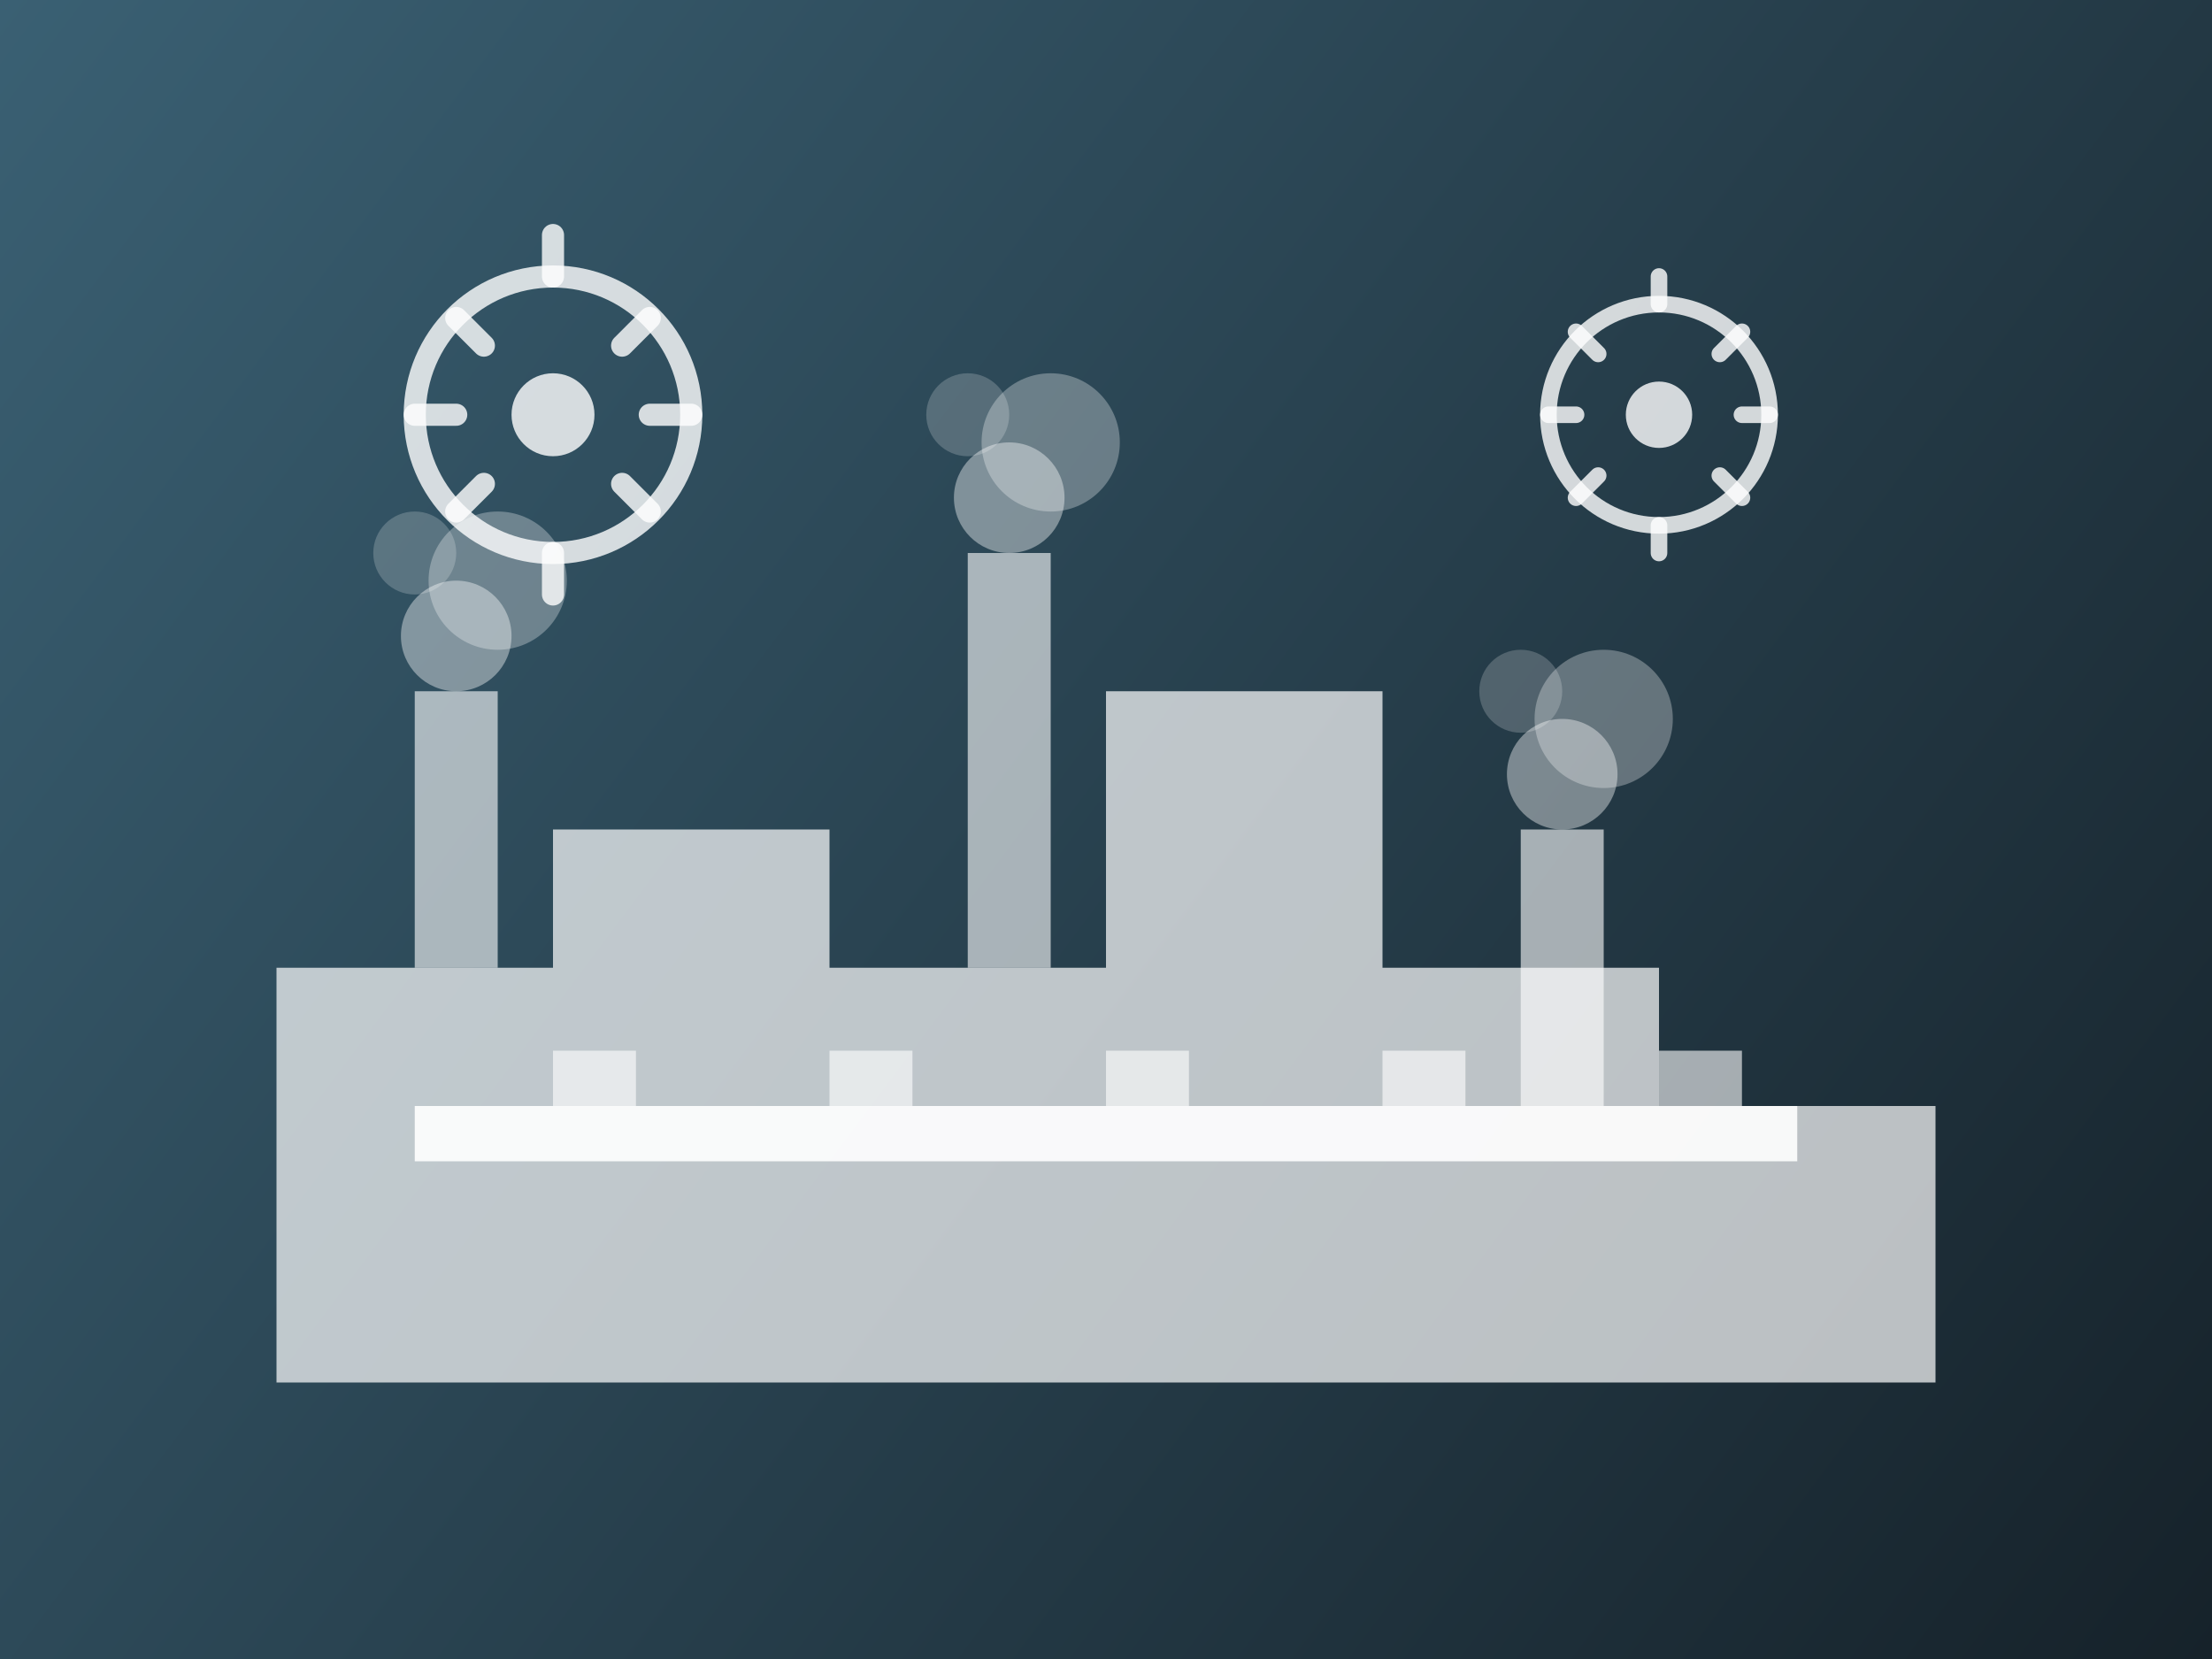<?xml version="1.0" encoding="UTF-8"?>
<svg width="800" height="600" viewBox="0 0 800 600" fill="none" xmlns="http://www.w3.org/2000/svg">
  <rect x="0" y="0" width="800" height="600" fill="#808080" stroke="none"/>
  <!-- Background with gradient -->
  <rect width="800" height="600" fill="url(#manufacturing_gradient)"/>
  
  <!-- Factory silhouette -->
  <path d="M100,500 L100,350 L200,350 L200,300 L300,300 L300,350 L400,350 L400,250 L500,250 L500,350 L600,350 L600,400 L700,400 L700,500 Z" 
        fill="#ffffff" opacity="0.7"/>
  
  <!-- Smokestacks -->
  <rect x="150" y="250" width="30" height="100" fill="#ffffff" opacity="0.6"/>
  <rect x="350" y="200" width="30" height="150" fill="#ffffff" opacity="0.6"/>
  <rect x="550" y="300" width="30" height="100" fill="#ffffff" opacity="0.6"/>
  
  <!-- Smoke clouds -->
  <circle cx="165" cy="230" r="20" fill="#ffffff" opacity="0.4"/>
  <circle cx="180" cy="210" r="25" fill="#ffffff" opacity="0.3"/>
  <circle cx="150" cy="200" r="15" fill="#ffffff" opacity="0.2"/>
  
  <circle cx="365" cy="180" r="20" fill="#ffffff" opacity="0.4"/>
  <circle cx="380" cy="160" r="25" fill="#ffffff" opacity="0.3"/>
  <circle cx="350" cy="150" r="15" fill="#ffffff" opacity="0.2"/>
  
  <circle cx="565" cy="280" r="20" fill="#ffffff" opacity="0.4"/>
  <circle cx="580" cy="260" r="25" fill="#ffffff" opacity="0.3"/>
  <circle cx="550" cy="250" r="15" fill="#ffffff" opacity="0.2"/>
  
  <!-- Gear icons -->
  <circle cx="200" cy="150" r="50" fill="none" stroke="#ffffff" stroke-width="8" opacity="0.8"/>
  <circle cx="200" cy="150" r="15" fill="#ffffff" opacity="0.8"/>
  <path d="M200,85 L200,100 M235,115 L225,125 M250,150 L235,150 M235,185 L225,175 M200,215 L200,200 M165,185 L175,175 M150,150 L165,150 M165,115 L175,125" 
        stroke="#ffffff" stroke-width="8" stroke-linecap="round" opacity="0.8"/>
  
  <circle cx="600" cy="150" r="40" fill="none" stroke="#ffffff" stroke-width="6" opacity="0.8"/>
  <circle cx="600" cy="150" r="12" fill="#ffffff" opacity="0.8"/>
  <path d="M600,100 L600,110 M630,120 L622,128 M640,150 L630,150 M630,180 L622,172 M600,200 L600,190 M570,180 L578,172 M560,150 L570,150 M570,120 L578,128" 
        stroke="#ffffff" stroke-width="6" stroke-linecap="round" opacity="0.8"/>
  
  <!-- Assembly line -->
  <rect x="150" y="400" width="500" height="20" fill="#ffffff" opacity="0.9"/>
  <rect x="200" y="380" width="30" height="20" fill="#ffffff" opacity="0.6"/>
  <rect x="300" y="380" width="30" height="20" fill="#ffffff" opacity="0.6"/>
  <rect x="400" y="380" width="30" height="20" fill="#ffffff" opacity="0.6"/>
  <rect x="500" y="380" width="30" height="20" fill="#ffffff" opacity="0.6"/>
  <rect x="600" y="380" width="30" height="20" fill="#ffffff" opacity="0.6"/>
  
  <!-- Gradient definition -->
  <defs>
    <linearGradient id="manufacturing_gradient" x1="0" y1="0" x2="800" y2="600" gradientUnits="userSpaceOnUse">
      <stop offset="0" stop-color="#3A6073"/>
      <stop offset="1" stop-color="#16222A"/>
    </linearGradient>
  </defs>
</svg>
